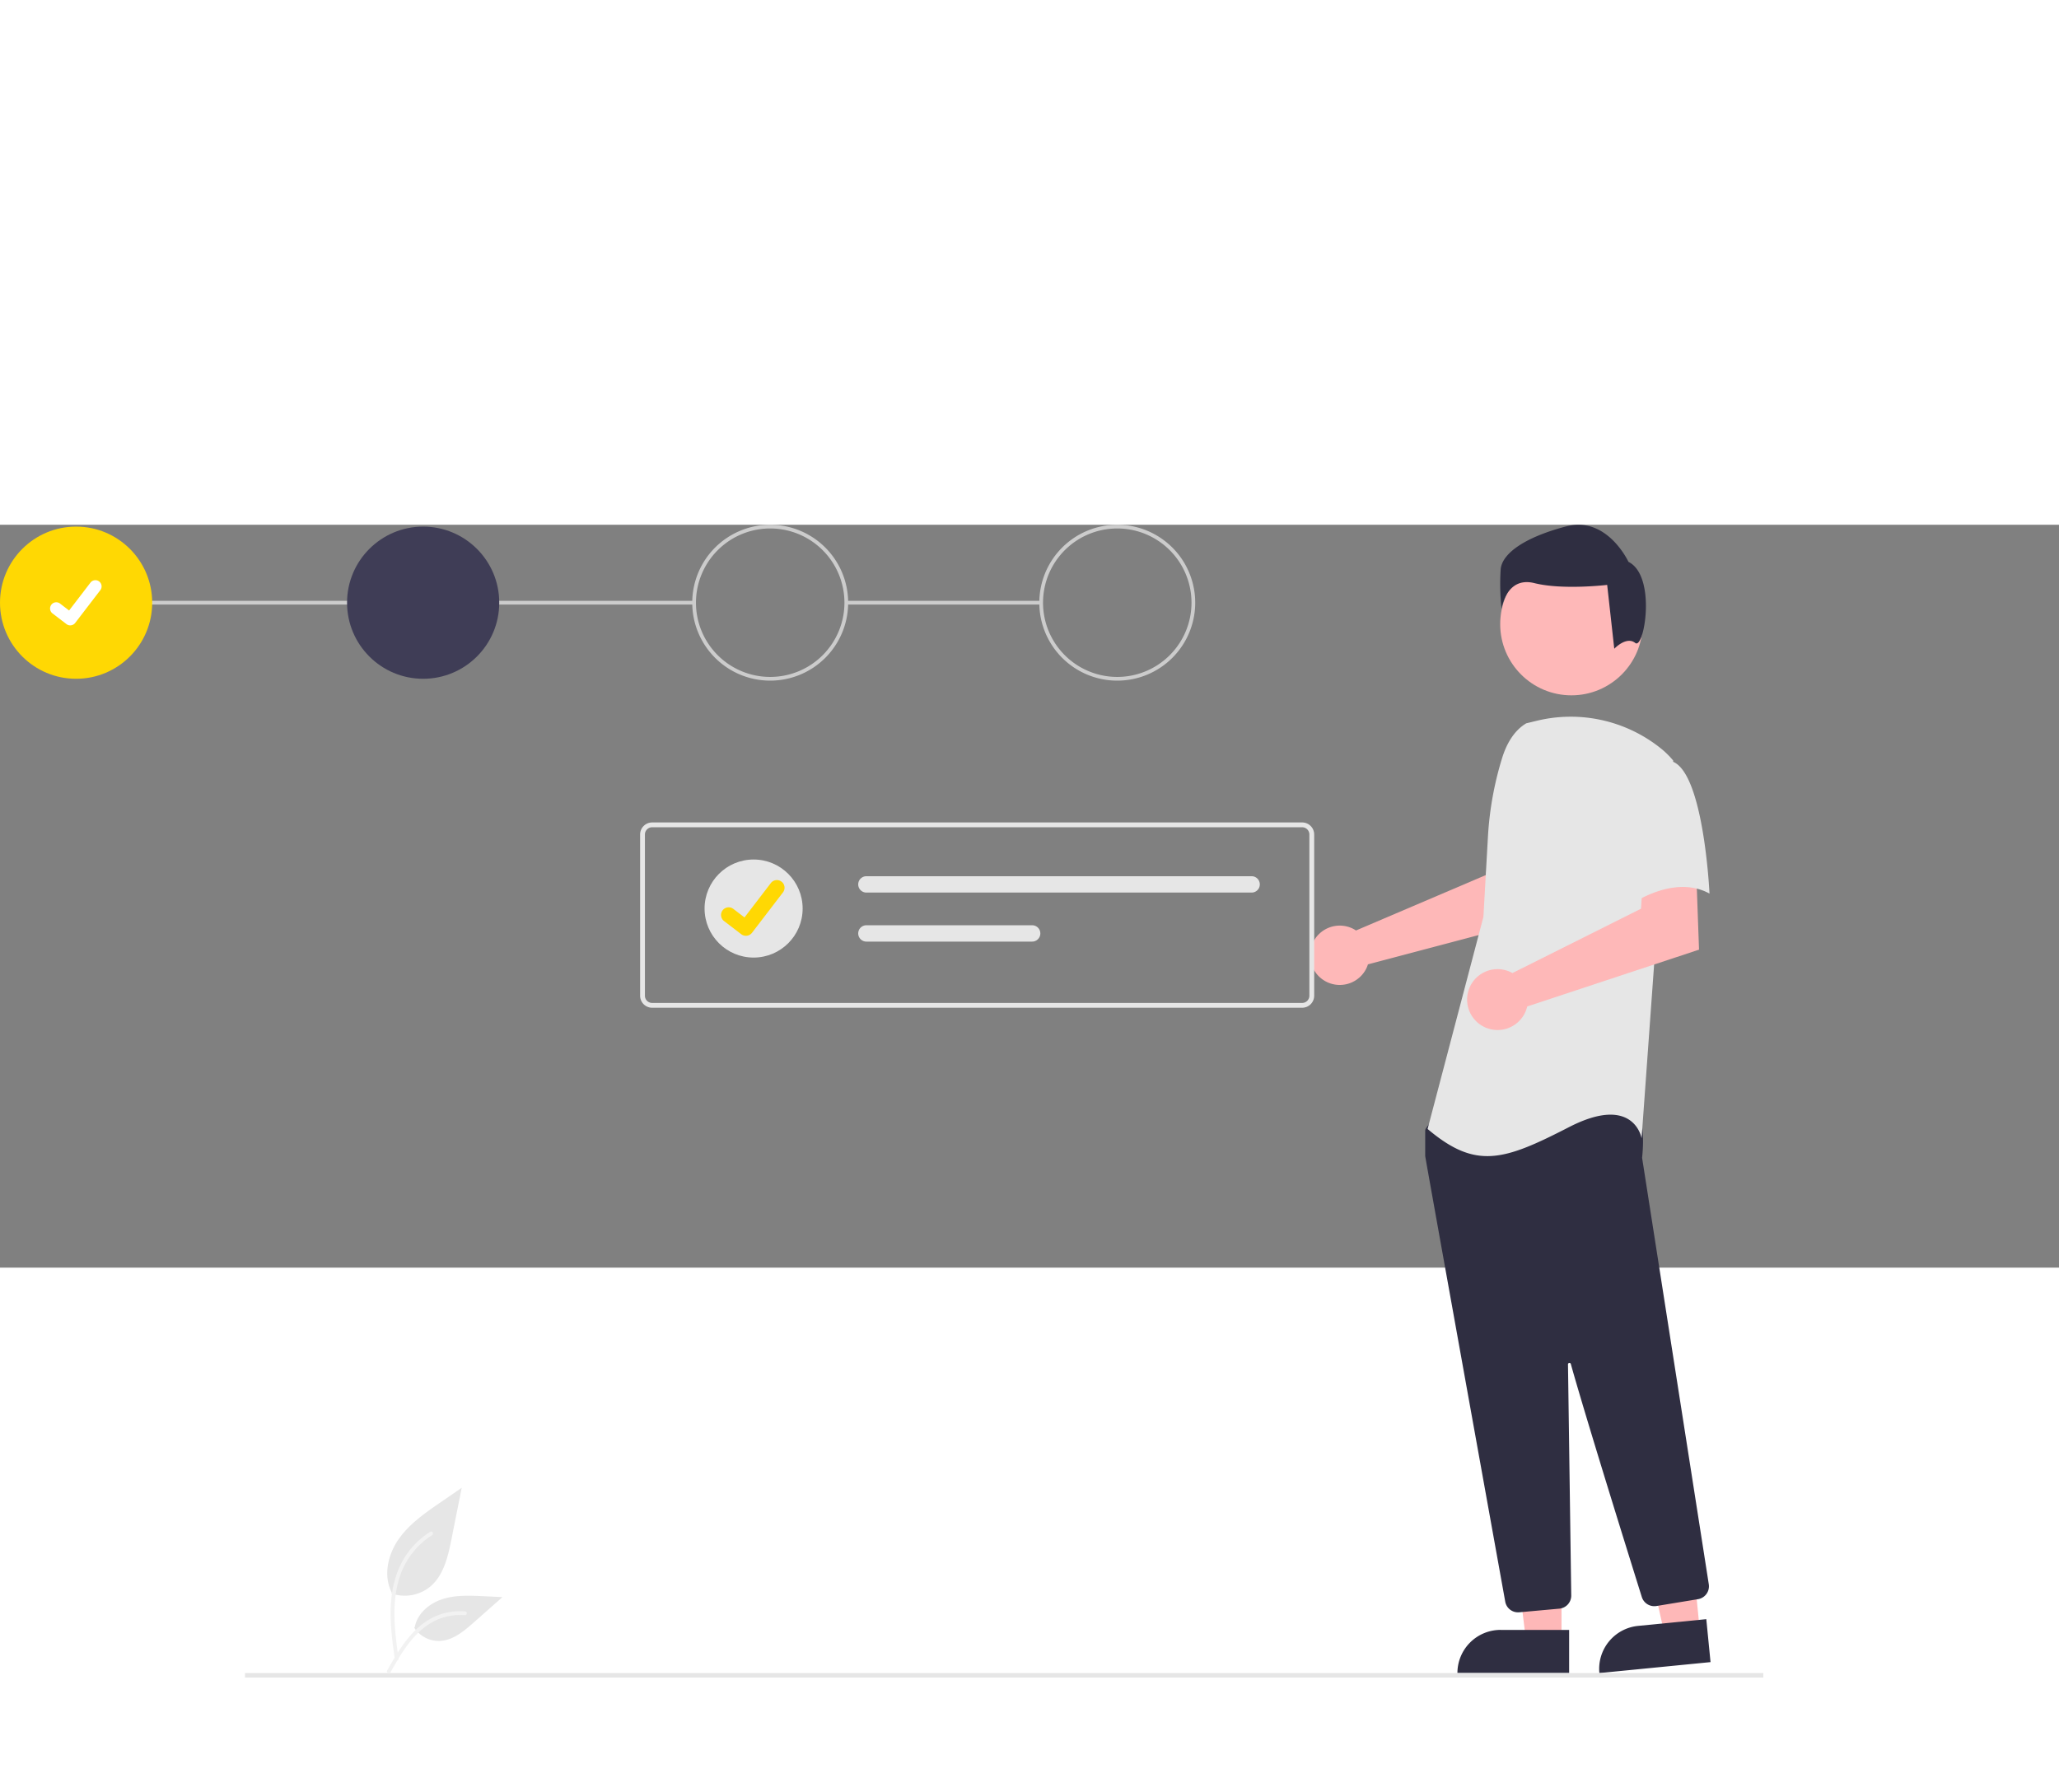 <svg xmlns="http://www.w3.org/2000/svg" width="425" height="370" viewBox="0 0 1000 360.83"
>
    <rect x="0" y="0" width="1000" height="360.83" fill="#808080" stroke="none"/>
    <g id="Group_47" data-name="Group 47" transform="translate(-171.808 -222.403)">
        <g id="Group_43" data-name="Group 43" transform="translate(-222.485 -67.725)">
            <rect id="Rectangle_113" data-name="Rectangle 113" width="94.644" height="1.803"
                  transform="translate(805.32 327.084)" fill="#ccc"/>
            <rect id="Rectangle_114" data-name="Rectangle 114" width="300.158" height="1.803"
                  transform="translate(431.249 327.084)" fill="#ccc"/>
            <circle id="Ellipse_115" data-name="Ellipse 115" cx="36.956" cy="36.956" r="36.956"
                    transform="translate(394.293 291.029)" fill="#ffd803"/>
            <circle id="Ellipse_116" data-name="Ellipse 116" cx="36.956" cy="36.956" r="36.956"
                    transform="translate(562.85 291.029)" fill="#3f3d56"/>
            <path id="Path_748-2540" data-name="Path 748"
                  d="M873,259.344a37.858,37.858,0,1,1,37.858-37.858A37.858,37.858,0,0,1,873,259.344Zm0-73.913a36.055,36.055,0,1,0,36.055,36.055A36.055,36.055,0,0,0,873,185.431Z"
                  transform="translate(-104.641 106.5)" fill="#ccc"/>
            <path id="Path_749-2541" data-name="Path 749"
                  d="M1060,259.344a37.858,37.858,0,1,1,37.858-37.858A37.858,37.858,0,0,1,1060,259.344Zm0-73.913a36.055,36.055,0,1,0,36.055,36.055A36.055,36.055,0,0,0,1060,185.431Z"
                  transform="translate(-123.084 106.5)" fill="#ccc"/>
            <path id="Path_395-2542" data-name="Path 395"
                  d="M304.255,236.95a2.993,2.993,0,0,1-1.8-.6l-.032-.024-6.783-5.188a3.014,3.014,0,0,1,3.668-4.784l4.393,3.369,10.381-13.544a3.013,3.013,0,0,1,4.224-.558h0l-.064.089.066-.089a3.016,3.016,0,0,1,.557,4.225l-12.211,15.923a3.015,3.015,0,0,1-2.4,1.175Z"
                  transform="translate(124.149 102.054)" fill="#fff"/>
        </g>
        <g id="Group_24" data-name="Group 24" transform="translate(808.073 222.403)">
            <path id="Path_552-2543" data-name="Path 552"
                  d="M314.19,545.413a14.214,14.214,0,0,1,1.987,1.108l63.154-26.954,2.253-16.636,25.235-.155-1.491,38.158-83.357,22.047a14.939,14.939,0,0,1-.631,1.7,14.411,14.411,0,1,1-7.151-19.265Z"
                  transform="translate(-293.875 -349.453)" fill="#feb8b8"/>
            <path id="Path_553-2544" data-name="Path 553" d="M312.83,797.912H295.567l-8.212-66.584h25.477Z"
                  transform="translate(-190.709 -256.191)" fill="#feb8b8"/>
            <path id="Path_554-2545" data-name="Path 554"
                  d="M305.692,775.115h33.292v20.955H284.73a20.962,20.962,0,0,1,20.962-20.962h0Z"
                  transform="translate(-213.164 -238.326)" fill="#2f2e41"/>
            <path id="Path_555-2546" data-name="Path 555" d="M271.557,794.354l-17.178,1.69-14.7-65.458,25.355-2.491Z"
                  transform="translate(-82.3 -257.51)" fill="#feb8b8"/>
            <path id="Path_556-2547" data-name="Path 556"
                  d="M254.863,774.674l33.126-3.263,2.054,20.857-53.981,5.317a20.958,20.958,0,0,1,18.8-22.911Z"
                  transform="translate(-95.55 -239.834)" fill="#2f2e41"/>
            <ellipse id="Ellipse_84" data-name="Ellipse 84" cx="34.583" cy="34.583" rx="34.583" ry="34.583"
                     transform="translate(92.343 13.688)" fill="#feb8b8"/>
            <path id="Path_557-2548" data-name="Path 557"
                  d="M281.584,839.584a6.3,6.3,0,0,1-6.217-5.21c-8.929-49.59-38.141-211.772-38.84-216.268a1.991,1.991,0,0,1-.023-.312V605.7a2.1,2.1,0,0,1,.393-1.228l3.858-5.4a2.082,2.082,0,0,1,1.611-.88c22-1.031,94.036-4.054,97.516.294h0c3.495,4.365,2.253,17.611,1.971,20.22l.014.272L374.233,825.96A6.353,6.353,0,0,1,369,833.19l-20.214,3.33a6.366,6.366,0,0,1-7.076-4.355c-6.252-19.978-27.216-87.184-34.482-113.19a.7.7,0,0,0-1.381.2c.363,24.79,1.24,88.036,1.549,109.881l.032,2.353a6.362,6.362,0,0,1-5.763,6.387l-19.492,1.766A5.871,5.871,0,0,1,281.584,839.584Z"
                  transform="translate(-180.584 -311.329)" fill="#2f2e41"/>
            <path id="Path_99-2549" data-name="Path 99"
                  d="M296.727,463.319c-6.035,3.588-9.647,10.18-11.719,16.9a160.072,160.072,0,0,0-6.877,38.242L275.94,557.32,248.827,660.348c23.5,19.883,37.053,15.363,68.686-.9s35.247,5.422,35.247,5.422l6.325-87.663,9.037-95.793a42.485,42.485,0,0,0-6.846-6.581,69.923,69.923,0,0,0-59.761-12.673Z"
                  transform="translate(-191.749 -366.866)" fill="#e6e6e6"/>
            <path id="Path_558-2550" data-name="Path 558"
                  d="M259.825,562.029a14.828,14.828,0,0,1,2.112.986l62.447-31.259,1.036-16.933,25.759-1.776,1.38,38.6-83.45,27.6a14.784,14.784,0,1,1-9.283-17.223Z"
                  transform="translate(-163.653 -345.262)" fill="#feb8b8"/>
            <path id="Path_101-2551" data-name="Path 101"
                  d="M269.34,476.085c15.363,5.422,18.071,64.171,18.071,64.171-18.075-9.941-39.765,6.326-39.765,6.326s-4.518-15.365-9.941-35.246a34.54,34.54,0,0,1,7.229-32.535S253.975,470.66,269.34,476.085Z"
                  transform="translate(-93.417 -361.105)" fill="#e6e6e6"/>
            <path id="Path_102-2552" data-name="Path 102"
                  d="M323.823,451.3c-4.309-3.447-10.187,2.816-10.187,2.816L310.189,423.1s-21.543,2.581-35.334-.862-15.943,12.5-15.943,12.5a110.654,110.654,0,0,1-.431-19.391c.862-7.756,12.064-15.512,31.885-20.683S320.528,411.9,320.528,411.9C334.324,418.789,328.137,454.751,323.823,451.3Z"
                  transform="translate(-165.894 -393.886)" fill="#2f2e41"/>
        </g>
        <rect id="Rectangle_110" data-name="Rectangle 110" width="737.385" height="2.19"
              transform="translate(290.808 780.153)" fill="#e6e6e6"/>
        <path id="Path_438-2553" data-name="Path 438"
              d="M265.082,644.111a19.474,19.474,0,0,0,18.806-3.313c6.587-5.528,8.652-14.636,10.332-23.07l4.97-24.945-10.405,7.165c-7.483,5.152-15.134,10.47-20.316,17.933s-7.443,17.651-3.28,25.726"
              transform="translate(96.861 97.368)" fill="#e6e6e6"/>
        <path id="Path_439-2554" data-name="Path 439"
              d="M267.682,718.34c-1.31-9.542-2.657-19.206-1.738-28.85.816-8.565,3.429-16.93,8.749-23.789a39.574,39.574,0,0,1,10.153-9.2c1.015-.641,1.95.968.939,1.606A37.622,37.622,0,0,0,270.9,676.062c-3.24,8.241-3.76,17.224-3.2,25.977.338,5.294,1.053,10.553,1.774,15.805a.964.964,0,0,1-.65,1.144.936.936,0,0,1-1.144-.65Z"
              transform="translate(95.868 55.076)" fill="#f2f2f2"/>
        <path id="Path_442-2555" data-name="Path 442"
              d="M289.28,713.477a14.336,14.336,0,0,0,12.491,6.447c6.323-.3,11.595-4.713,16.34-8.9l14.036-12.392-9.289-.444c-6.68-.32-13.533-.618-19.9,1.442s-12.231,7.018-13.394,13.6"
              transform="translate(83.697 44.629)" fill="#e6e6e6"/>
        <path id="Path_443-2556" data-name="Path 443"
              d="M262.887,747.524c6.3-11.156,13.618-23.555,26.685-27.518a29.779,29.779,0,0,1,11.224-1.159c1.192.1.894,1.94-.3,1.837a27.665,27.665,0,0,0-17.912,4.739c-5.051,3.438-8.983,8.217-12.311,13.286-2.039,3.1-3.865,6.341-5.691,9.573C264,749.314,262.3,748.569,262.887,747.524Z"
              transform="translate(96.961 31.377)" fill="#f2f2f2"/>
        <g id="Group_46" data-name="Group 46" transform="translate(2 7)">
            <path id="Path_138-2557" data-name="Path 138"
                  d="M911.208,622.87H595.519a5.853,5.853,0,0,1-5.846-5.846V538.715a5.853,5.853,0,0,1,5.846-5.846H911.208a5.853,5.853,0,0,1,5.846,5.846v78.309A5.853,5.853,0,0,1,911.208,622.87ZM595.519,535.208a3.512,3.512,0,0,0-3.508,3.508v78.309a3.511,3.511,0,0,0,3.508,3.508H911.208a3.511,3.511,0,0,0,3.508-3.508V538.715a3.511,3.511,0,0,0-3.508-3.508Z"
                  transform="translate(-108.981 -172.87)" fill="#e6e6e6"/>
            <path id="Path_139-2558" data-name="Path 139"
                  d="M690.369,556.72a3.969,3.969,0,1,0,0,7.938H877.477a3.969,3.969,0,0,0,0-7.938Z"
                  transform="translate(-99.78 -170.602)" fill="#e6e6e6"/>
            <path id="Path_140-2559" data-name="Path 140"
                  d="M690.369,578.466a3.969,3.969,0,1,0,0,7.938h80.513a3.969,3.969,0,1,0,0-7.938Z"
                  transform="translate(-99.78 -168.533)" fill="#e6e6e6"/>
            <g id="Group_45" data-name="Group 45">
                <circle id="Ellipse_18" data-name="Ellipse 18" cx="23.814" cy="23.814" r="23.814"
                        transform="translate(512 378)" fill="#e6e6e6"/>
                <path id="Path_395-2-2560" data-name="Path 395"
                      d="M306.53,242.049a3.689,3.689,0,0,1-2.219-.738l-.04-.03-8.358-6.394a3.714,3.714,0,0,1,4.52-5.9l5.414,4.151,12.793-16.69a3.713,3.713,0,0,1,5.205-.688h0l-.079.11.082-.11a3.717,3.717,0,0,1,.687,5.206L309.488,240.6a3.715,3.715,0,0,1-2.954,1.448Z"
                      transform="translate(225.541 173)" fill="#ffd803"/>
            </g>
        </g>
    </g>
</svg>

